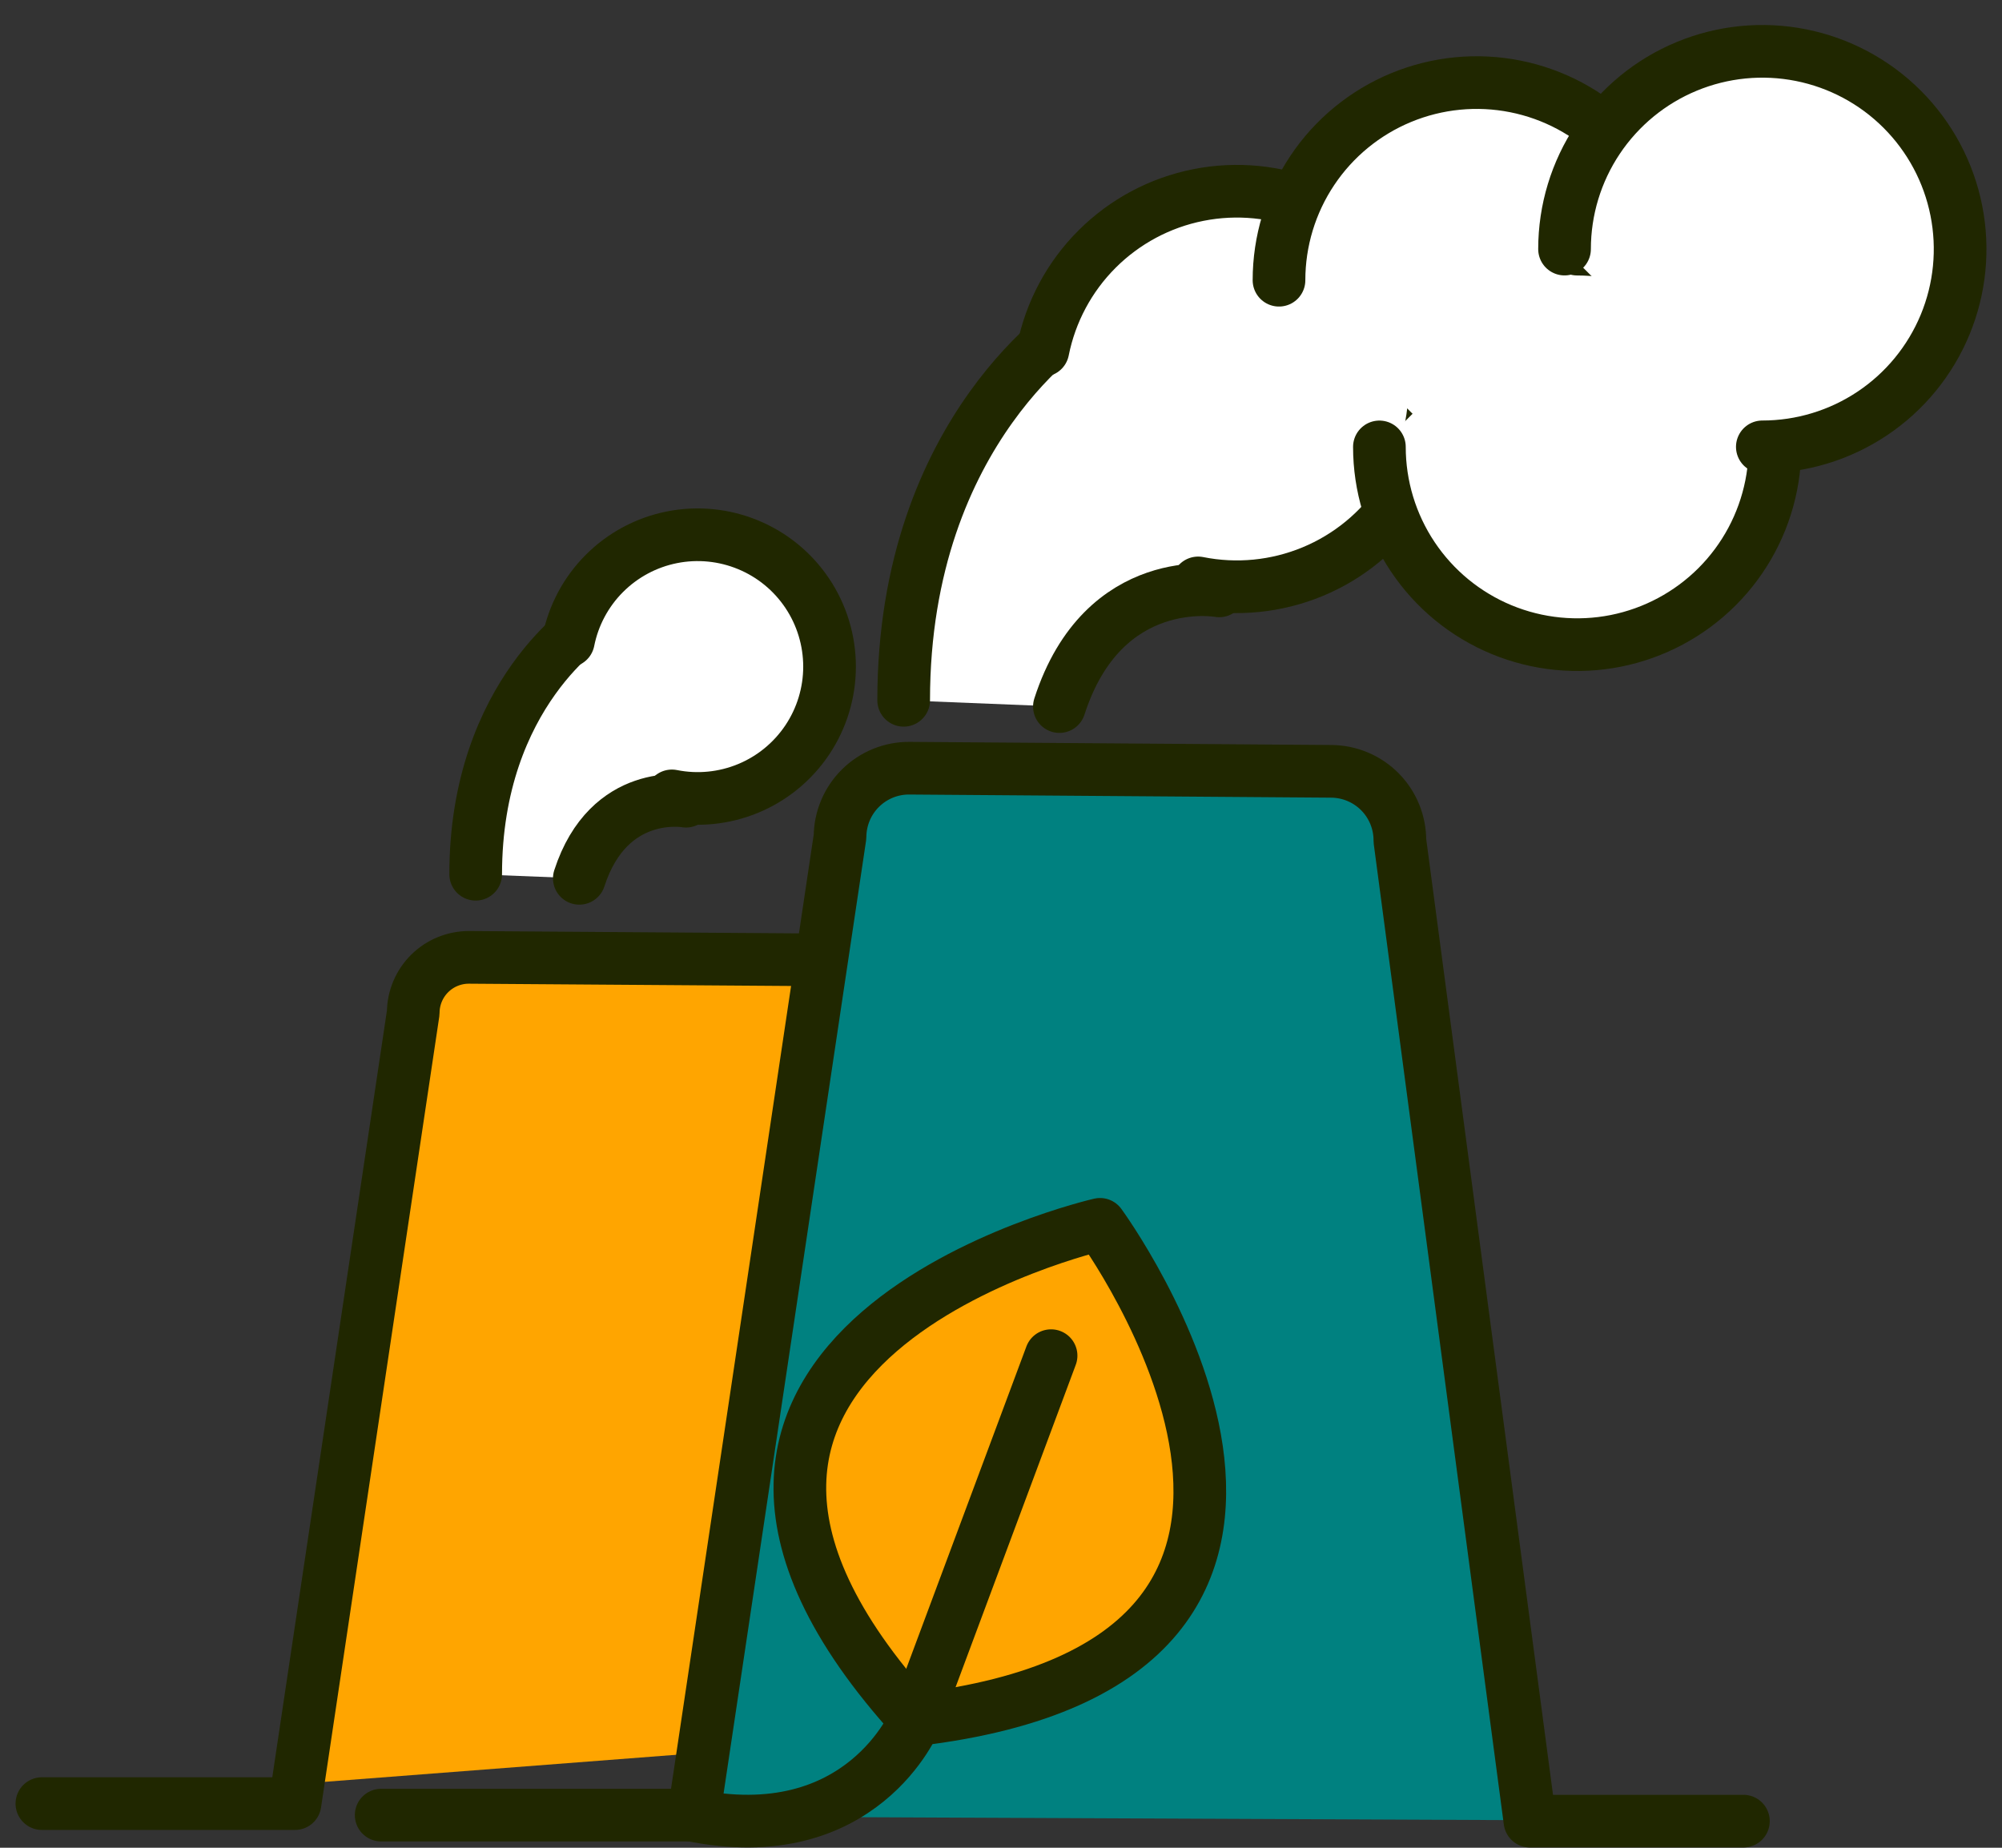 <svg width="78" height="72" viewBox="0 0 78 72" fill="none" xmlns="http://www.w3.org/2000/svg">
<rect x="0" y="0" width="78" height="72" fill="#333333" stroke="none"/>
<path d="M22.571 34.225C23.722 30.675 26.727 31.22 26.727 31.22C26.727 31.22 27.197 23.951 23.064 24.176C23.064 24.176 18.533 26.965 18.533 34.066" fill="white"/>
<path d="M22.571 34.225C23.722 30.675 26.727 31.22 26.727 31.22C26.727 31.22 27.197 23.951 23.064 24.176C23.064 24.176 18.533 26.965 18.533 34.066" stroke="#202700" stroke-width="2.052" stroke-linecap="round" stroke-linejoin="round"/>
<path d="M22.144 24.974C22.342 23.977 22.831 23.061 23.549 22.343C24.268 21.624 25.183 21.134 26.18 20.936C27.177 20.738 28.21 20.84 29.149 21.229C30.088 21.617 30.89 22.276 31.455 23.121C32.019 23.966 32.32 24.96 32.32 25.976C32.32 26.992 32.018 27.986 31.453 28.831C30.888 29.675 30.086 30.334 29.147 30.722C28.207 31.111 27.174 31.212 26.178 31.013" fill="white"/>
<path d="M22.144 24.974C22.342 23.977 22.831 23.061 23.549 22.343C24.268 21.624 25.183 21.134 26.18 20.936C27.177 20.738 28.21 20.84 29.149 21.229C30.088 21.617 30.89 22.276 31.455 23.121C32.019 23.966 32.32 24.96 32.32 25.976C32.32 26.992 32.018 27.986 31.453 28.831C30.888 29.675 30.086 30.334 29.147 30.722C28.207 31.111 27.174 31.212 26.178 31.013" stroke="#202700" stroke-width="2.052" stroke-linecap="round" stroke-linejoin="round"/>
<path d="M1.632 70.28H11.493L16.1 39.46C16.101 39.175 16.159 38.892 16.27 38.629C16.381 38.366 16.542 38.128 16.746 37.927C16.949 37.727 17.19 37.569 17.455 37.462C17.72 37.355 18.003 37.302 18.288 37.305L31.573 37.399C31.859 37.401 32.141 37.459 32.404 37.57C32.666 37.681 32.905 37.843 33.105 38.046C33.305 38.249 33.463 38.49 33.57 38.754C33.677 39.019 33.731 39.302 33.729 39.587L36.823 67.57" fill="#FFA500"/>
<path d="M1.632 70.28H11.493L16.1 39.46C16.101 39.175 16.159 38.892 16.27 38.629C16.381 38.366 16.542 38.128 16.746 37.927C16.949 37.727 17.19 37.569 17.455 37.462C17.72 37.355 18.003 37.302 18.288 37.305L31.573 37.399C31.859 37.401 32.141 37.459 32.404 37.57C32.666 37.681 32.905 37.843 33.105 38.046C33.305 38.249 33.463 38.49 33.57 38.754C33.677 39.019 33.731 39.302 33.729 39.587L36.823 67.57" stroke="#202700" stroke-width="2.052" stroke-linecap="round" stroke-linejoin="round"/>
<path d="M41.275 27.532C42.994 22.207 47.502 23.024 47.502 23.024C47.502 23.024 48.239 12.111 42.013 12.444C42.013 12.444 35.208 16.633 35.208 27.288" fill="white"/>
<path d="M41.275 27.532C42.994 22.207 47.502 23.024 47.502 23.024C47.502 23.024 48.239 12.111 42.013 12.444C42.013 12.444 35.208 16.633 35.208 27.288" stroke="#202700" stroke-width="2.052" stroke-linecap="round" stroke-linejoin="round"/>
<path d="M14.851 70.728H27.028L32.728 32.606C32.73 32.253 32.802 31.903 32.939 31.578C33.076 31.252 33.276 30.957 33.527 30.709C33.778 30.461 34.076 30.264 34.403 30.131C34.73 29.998 35.08 29.931 35.433 29.934L51.869 30.056C52.582 30.061 53.264 30.348 53.765 30.855C54.266 31.363 54.545 32.048 54.541 32.761L59.608 70.963H67.925" fill="#008180"/>
<path d="M14.851 70.728H27.028L32.728 32.606C32.73 32.253 32.802 31.903 32.939 31.578C33.076 31.252 33.276 30.957 33.527 30.709C33.778 30.461 34.076 30.264 34.403 30.131C34.73 29.998 35.08 29.931 35.433 29.934L51.869 30.056C52.582 30.061 53.264 30.348 53.765 30.855C54.266 31.363 54.545 32.048 54.541 32.761L59.608 70.963H67.925" stroke="#202700" stroke-width="2.052" stroke-linecap="round" stroke-linejoin="round"/>
<path d="M40.632 13.651C40.93 12.156 41.664 10.783 42.743 9.706C43.821 8.629 45.194 7.895 46.69 7.599C48.185 7.302 49.734 7.455 51.142 8.039C52.55 8.623 53.753 9.612 54.599 10.88C55.445 12.148 55.896 13.638 55.895 15.162C55.895 16.686 55.442 18.176 54.594 19.443C53.746 20.71 52.542 21.697 51.133 22.279C49.725 22.861 48.175 23.013 46.68 22.714" fill="white"/>
<path d="M40.632 13.651C40.93 12.156 41.664 10.783 42.743 9.706C43.821 8.629 45.194 7.895 46.69 7.599C48.185 7.302 49.734 7.455 51.142 8.039C52.55 8.623 53.753 9.612 54.599 10.88C55.445 12.148 55.896 13.638 55.895 15.162C55.895 16.686 55.442 18.176 54.594 19.443C53.746 20.71 52.542 21.697 51.133 22.279C49.725 22.861 48.175 23.013 46.68 22.714" stroke="#202700" stroke-width="2.052" stroke-linecap="round" stroke-linejoin="round"/>
<path d="M49.831 10.919C49.831 9.396 50.283 7.907 51.129 6.641C51.975 5.374 53.178 4.387 54.586 3.804C55.993 3.221 57.541 3.069 59.035 3.366C60.529 3.663 61.901 4.396 62.978 5.473C64.055 6.551 64.789 7.923 65.086 9.417C65.383 10.911 65.231 12.459 64.648 13.866C64.065 15.274 63.078 16.477 61.811 17.323C60.545 18.169 59.056 18.621 57.533 18.621" fill="white"/>
<path d="M49.831 10.919C49.831 9.396 50.283 7.907 51.129 6.641C51.975 5.374 53.178 4.387 54.586 3.804C55.993 3.221 57.541 3.069 59.035 3.366C60.529 3.663 61.901 4.396 62.978 5.473C64.055 6.551 64.789 7.923 65.086 9.417C65.383 10.911 65.231 12.459 64.648 13.866C64.065 15.274 63.078 16.477 61.811 17.323C60.545 18.169 59.056 18.621 57.533 18.621" stroke="#202700" stroke-width="2.052" stroke-linecap="round" stroke-linejoin="round"/>
<path d="M61.449 9.708C62.973 9.708 64.463 10.159 65.731 11.006C66.998 11.853 67.985 13.056 68.569 14.465C69.152 15.873 69.305 17.422 69.007 18.917C68.71 20.412 67.976 21.785 66.898 22.863C65.82 23.94 64.447 24.674 62.953 24.972C61.458 25.269 59.908 25.116 58.5 24.533C57.092 23.95 55.889 22.962 55.042 21.695C54.195 20.428 53.743 18.938 53.743 17.414" fill="white"/>
<path d="M61.449 9.708C62.973 9.708 64.463 10.159 65.731 11.006C66.998 11.853 67.985 13.056 68.569 14.465C69.152 15.873 69.305 17.422 69.007 18.917C68.71 20.412 67.976 21.785 66.898 22.863C65.82 23.94 64.447 24.674 62.953 24.972C61.458 25.269 59.908 25.116 58.5 24.533C57.092 23.95 55.889 22.962 55.042 21.695C54.195 20.428 53.743 18.938 53.743 17.414" stroke="#202700" stroke-width="2.052" stroke-linecap="round" stroke-linejoin="round"/>
<path d="M60.956 9.706C60.956 8.182 61.408 6.692 62.255 5.425C63.102 4.158 64.305 3.17 65.713 2.587C67.121 2.003 68.671 1.851 70.166 2.148C71.66 2.445 73.034 3.179 74.111 4.257C75.189 5.335 75.923 6.708 76.22 8.203C76.518 9.698 76.365 11.247 75.782 12.655C75.198 14.063 74.211 15.267 72.944 16.113C71.676 16.96 70.186 17.412 68.662 17.412" fill="white"/>
<path d="M60.956 9.706C60.956 8.182 61.408 6.692 62.255 5.425C63.102 4.158 64.305 3.17 65.713 2.587C67.121 2.003 68.671 1.851 70.166 2.148C71.66 2.445 73.034 3.179 74.111 4.257C75.189 5.335 75.923 6.708 76.22 8.203C76.518 9.698 76.365 11.247 75.782 12.655C75.198 14.063 74.211 15.267 72.944 16.113C71.676 16.96 70.186 17.412 68.662 17.412" stroke="#202700" stroke-width="2.052" stroke-linecap="round" stroke-linejoin="round"/>
<path d="M35.663 67.013C22.336 52.404 42.858 47.708 42.858 47.708C42.858 47.708 55.302 64.688 35.663 67.013Z" fill="#FFA500" stroke="#202700" stroke-width="2.052" stroke-linecap="round" stroke-linejoin="round"/>
<path d="M40.951 52.825L35.663 67.011C35.663 67.011 33.593 72.135 26.868 70.712" stroke="#202700" stroke-width="2.052" stroke-linecap="round" stroke-linejoin="round"/>
</svg>
